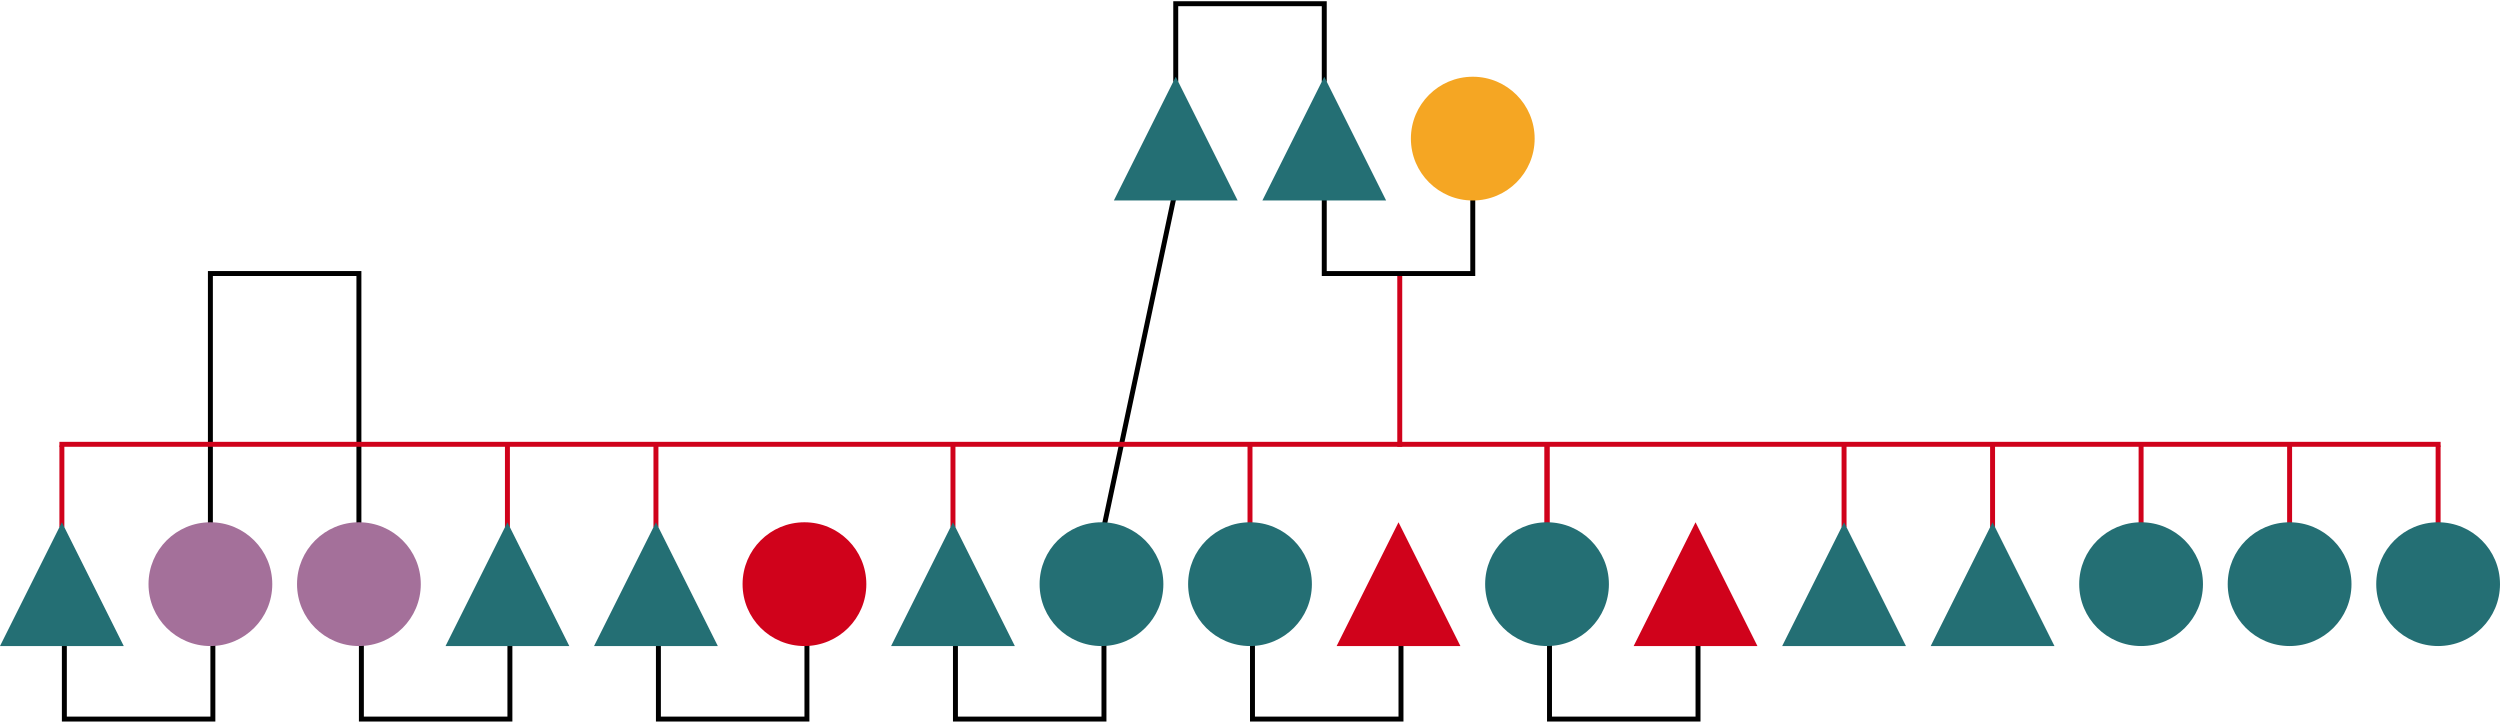 <?xml version="1.0" encoding="UTF-8"?>
<svg width="1010px" height="292px" viewBox="0 0 1010 292" version="1.1" xmlns="http://www.w3.org/2000/svg" xmlns:xlink="http://www.w3.org/1999/xlink">
    <!-- Generator: Sketch 50.2 (55047) - http://www.bohemiancoding.com/sketch -->
    <title>irish_traveler_drawings</title>
    <desc>Created with Sketch.</desc>
    <defs></defs>
    <g id="Page-2" stroke="none" stroke-width="1" fill="none" fill-rule="evenodd">
        <path d="M474,81 L446.5,210.5" id="Line-5" stroke="#000000" stroke-width="2" stroke-linecap="square"></path>
        <path d="M565.5,111.5 L565.5,179.5" id="Line-2" stroke="#D0021B" stroke-width="2" stroke-linecap="square"></path>
        <path d="M25,181 L25,212" id="Line-3" stroke="#D0021B" stroke-width="2" stroke-linecap="square"></path>
        <path d="M205,181 L205,212" id="Line-3" stroke="#D0021B" stroke-width="2" stroke-linecap="square"></path>
        <path d="M265,181 L265,212" id="Line-3" stroke="#D0021B" stroke-width="2" stroke-linecap="square"></path>
        <path d="M385,181 L385,212" id="Line-3" stroke="#D0021B" stroke-width="2" stroke-linecap="square"></path>
        <path d="M505,181 L505,212" id="Line-3" stroke="#D0021B" stroke-width="2" stroke-linecap="square"></path>
        <path d="M625,181 L625,212" id="Line-3" stroke="#D0021B" stroke-width="2" stroke-linecap="square"></path>
        <path d="M625,181 L625,212" id="Line-3" stroke="#D0021B" stroke-width="2" stroke-linecap="square"></path>
        <path d="M745,181 L745,212" id="Line-3" stroke="#D0021B" stroke-width="2" stroke-linecap="square"></path>
        <path d="M865,181 L865,212" id="Line-3" stroke="#D0021B" stroke-width="2" stroke-linecap="square"></path>
        <path d="M985,181 L985,212" id="Line-3" stroke="#D0021B" stroke-width="2" stroke-linecap="square"></path>
        <path d="M925,181 L925,212" id="Line-3" stroke="#D0021B" stroke-width="2" stroke-linecap="square"></path>
        <path d="M805,181 L805,212" id="Line-3" stroke="#D0021B" stroke-width="2" stroke-linecap="square"></path>
        <polyline id="Line" stroke="#000000" stroke-width="2" stroke-linecap="square" points="475 32.004 475 1.5 535 1.5 535 32.004"></polyline>
        <polyline id="Line" stroke="#000000" stroke-width="2" stroke-linecap="square" points="85 212.004 85 110.504 145 110.504 145 212.004"></polyline>
        <polyline id="Line" stroke="#000000" stroke-width="2" stroke-linecap="square" transform="translate(565, 95.252) rotate(-180) translate(-565, -95.252) " points="535 110.504 535 80 595 80 595 110.504"></polyline>
        <path d="M985,179.5 L25,179.5" id="Line-4" stroke="#D0021B" stroke-width="2" stroke-linecap="square"></path>
        <polyline id="Line" stroke="#000000" stroke-width="2" stroke-linecap="square" transform="translate(56, 275.252) rotate(-180) translate(-56, -275.252) " points="26 290.504 26 260 86 260 86 290.504"></polyline>
        <polyline id="Line" stroke="#000000" stroke-width="2" stroke-linecap="square" transform="translate(176, 275.252) rotate(-180) translate(-176, -275.252) " points="146 290.504 146 260 206 260 206 290.504"></polyline>
        <polyline id="Line" stroke="#000000" stroke-width="2" stroke-linecap="square" transform="translate(296, 275.252) rotate(-180) translate(-296, -275.252) " points="266 290.504 266 260 326 260 326 290.504"></polyline>
        <polyline id="Line" stroke="#000000" stroke-width="2" stroke-linecap="square" transform="translate(416, 275.252) rotate(-180) translate(-416, -275.252) " points="386 290.504 386 260 446 260 446 290.504"></polyline>
        <polyline id="Line" stroke="#000000" stroke-width="2" stroke-linecap="square" transform="translate(536, 275.252) rotate(-180) translate(-536, -275.252) " points="506 290.504 506 260 566 260 566 290.504"></polyline>
        <polyline id="Line" stroke="#000000" stroke-width="2" stroke-linecap="square" transform="translate(656, 275.252) rotate(-180) translate(-656, -275.252) " points="626 290.504 626 260 686 260 686 290.504"></polyline>
        <circle id="Oval" fill="#F5A623" cx="595" cy="56" r="25"></circle>
        <circle id="Oval-Copy" fill="#A4709A" cx="145" cy="236" r="25"></circle>
        <circle id="Oval-Copy-2" fill="#D0021B" cx="325" cy="236" r="25"></circle>
        <circle id="Oval-Copy-3" fill="#246F74" cx="445" cy="236" r="25"></circle>
        <circle id="Oval-Copy-4" fill="#246F74" cx="505" cy="236" r="25"></circle>
        <circle id="Oval-Copy-7" fill="#246F74" cx="865" cy="236" r="25"></circle>
        <circle id="Oval-Copy-8" fill="#246F74" cx="925" cy="236" r="25"></circle>
        <circle id="Oval-Copy-10" fill="#246F74" cx="985" cy="236" r="25"></circle>
        <circle id="Oval-Copy-5" fill="#246F74" cx="625" cy="236" r="25"></circle>
        <circle id="Oval-Copy-9" fill="#A4709A" cx="85" cy="236" r="25"></circle>
        <polygon id="Triangle" fill="#246F74" points="475 31 500 81 450 81"></polygon>
        <polygon id="Triangle" fill="#246F74" points="265 211 290 261 240 261"></polygon>
        <polygon id="Triangle-Copy-8" fill="#246F74" points="205 211 230 261 180 261"></polygon>
        <polygon id="Triangle-Copy" fill="#246F74" points="25 211 50 261 0 261"></polygon>
        <polygon id="Triangle-Copy-2" fill="#246F74" points="385 211 410 261 360 261"></polygon>
        <polygon id="Triangle-Copy-3" fill="#D0021B" points="685 211 710 261 660 261"></polygon>
        <polygon id="Triangle-Copy-4" fill="#D0021B" points="565 211 590 261 540 261"></polygon>
        <polygon id="Triangle-Copy-5" fill="#246F74" points="805 211 830 261 780 261"></polygon>
        <polygon id="Triangle-Copy-6" fill="#246F74" points="745 211 770 261 720 261"></polygon>
        <polygon id="Triangle" fill="#246F74" points="535 31 560 81 510 81"></polygon>
    </g>
</svg>